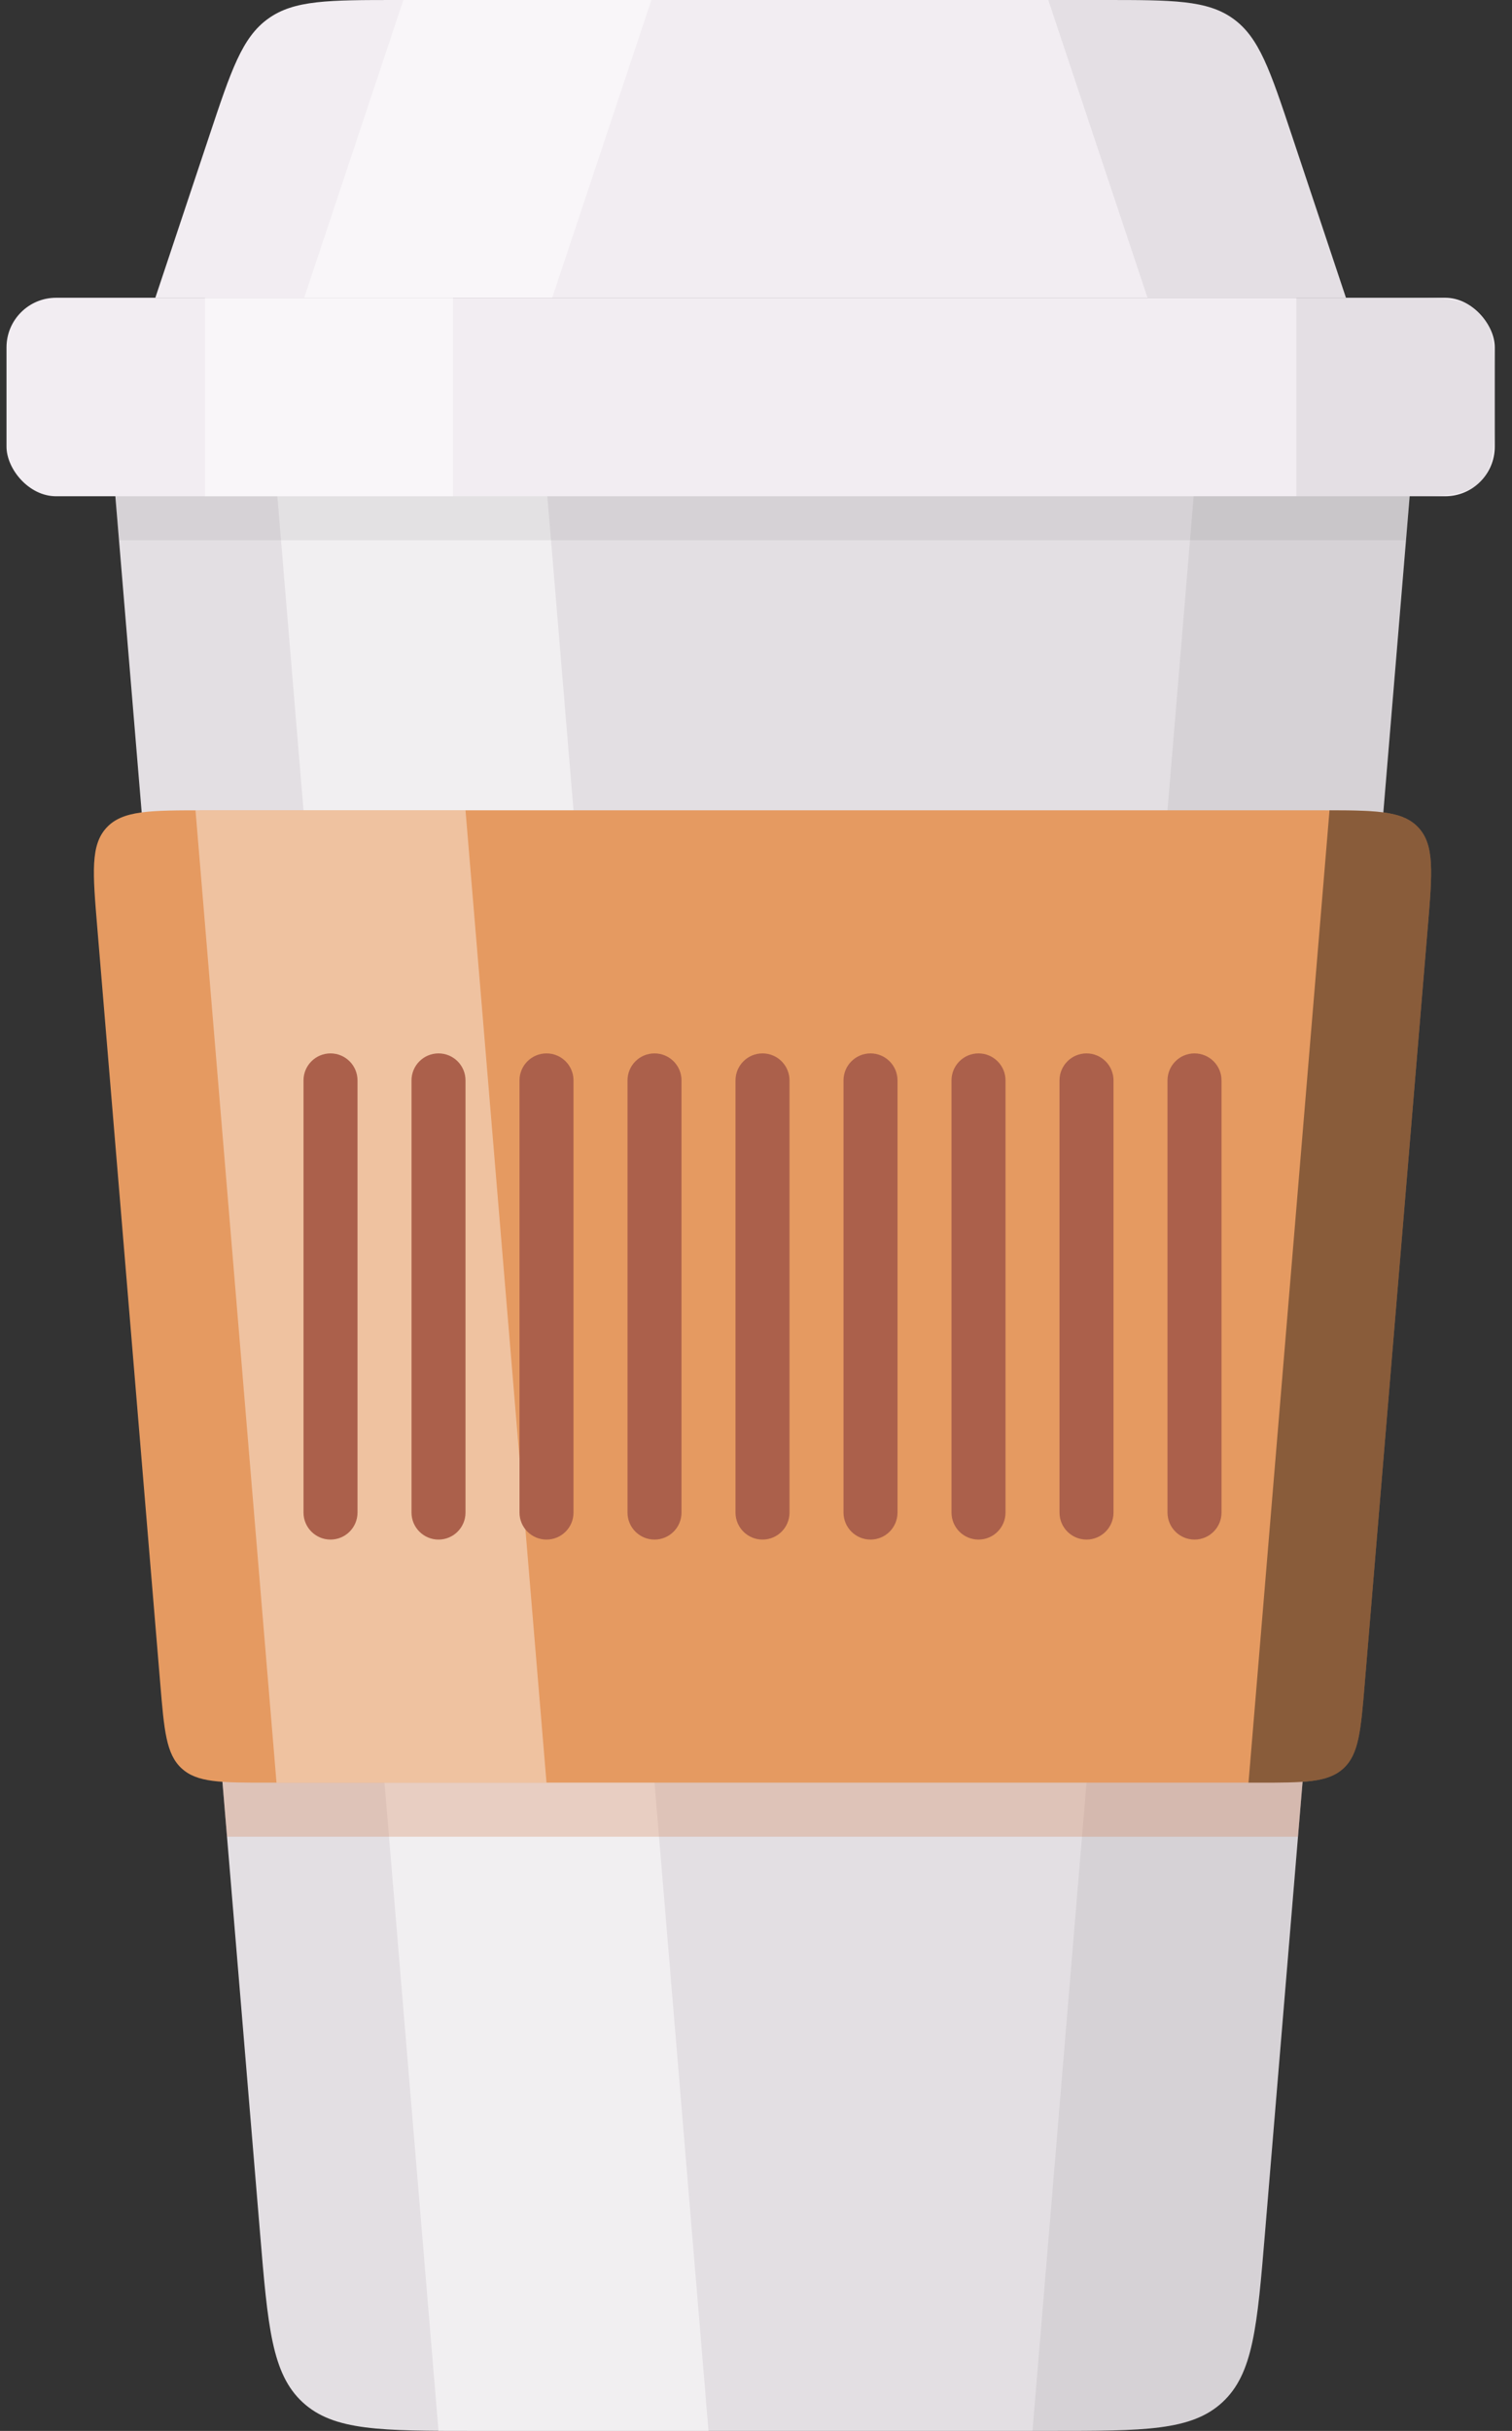 <svg width="56" height="90" viewBox="0 0 56 90" fill="none" xmlns="http://www.w3.org/2000/svg">
<rect x="0" y="0" width="56" height="90" fill="#333333" stroke="none"/>
<path d="M4.241 18H52.241L46.852 82.664C46.562 86.146 46.417 87.887 45.269 88.944C44.121 90 42.374 90 38.88 90H17.602C14.108 90 12.361 90 11.213 88.944C10.065 87.887 9.92 86.146 9.63 82.664L4.241 18Z" fill="#E3DFE3"/>
<path opacity="0.5" d="M10.241 18H20.241L26.241 90H16.241L10.241 18Z" fill="white"/>
<g opacity="0.06">
<path d="M52.241 18H44.241L38.241 90H38.88C42.374 90 44.121 90 45.269 88.944C46.417 87.887 46.562 86.146 46.852 82.664L52.241 18Z" fill="black" style="mix-blend-mode:soft-light"/>
</g>
<path fill-rule="evenodd" clip-rule="evenodd" d="M52.241 18H4.241L4.408 20H52.075L52.241 18Z" fill="black" fill-opacity="0.06"/>
<path fill-rule="evenodd" clip-rule="evenodd" d="M8.074 64L8.408 68H48.074L48.408 64H8.074ZM17.442 90H39.039L38.88 90H17.602L17.442 90Z" fill="#D27F55" fill-opacity="0.3"/>
<path fill-rule="evenodd" clip-rule="evenodd" d="M48.894 30C50.928 30 51.945 30 52.539 30.646C53.133 31.292 53.049 32.305 52.88 34.332L50.546 62.332C50.401 64.073 50.329 64.944 49.755 65.472C49.181 66 48.307 66 46.56 66H9.921C8.174 66 7.301 66 6.727 65.472C6.153 64.944 6.08 64.073 5.935 62.332L3.602 34.332C3.433 32.305 3.348 31.292 3.943 30.646C4.537 30 5.554 30 7.588 30H48.894Z" fill="#E59A61"/>
<g opacity="0.4">
<path fill-rule="evenodd" clip-rule="evenodd" d="M17.241 30L20.241 66H10.241L7.241 30H17.241Z" fill="white" style="mix-blend-mode:soft-light"/>
</g>
<path style="mix-blend-mode:soft-light" fill-rule="evenodd" clip-rule="evenodd" d="M46.241 66H46.561C48.308 66 49.181 66 49.755 65.472C50.329 64.943 50.402 64.073 50.547 62.332L52.88 34.332C53.049 32.305 53.134 31.291 52.539 30.646C51.98 30.038 51.046 30.002 49.241 30L46.241 66Z" fill="black" fill-opacity="0.4"/>
<path fill-rule="evenodd" clip-rule="evenodd" d="M11.241 40C11.241 39.448 11.689 39 12.241 39C12.793 39 13.241 39.448 13.241 40V56C13.241 56.552 12.793 57 12.241 57C11.689 57 11.241 56.552 11.241 56V40ZM15.241 40C15.241 39.448 15.689 39 16.241 39C16.794 39 17.241 39.448 17.241 40V56C17.241 56.552 16.794 57 16.241 57C15.689 57 15.241 56.552 15.241 56V40ZM20.241 39C19.689 39 19.241 39.448 19.241 40V56C19.241 56.552 19.689 57 20.241 57C20.794 57 21.241 56.552 21.241 56V40C21.241 39.448 20.794 39 20.241 39ZM23.241 40C23.241 39.448 23.689 39 24.241 39C24.794 39 25.241 39.448 25.241 40V56C25.241 56.552 24.794 57 24.241 57C23.689 57 23.241 56.552 23.241 56V40ZM28.241 39C27.689 39 27.241 39.448 27.241 40V56C27.241 56.552 27.689 57 28.241 57C28.794 57 29.241 56.552 29.241 56V40C29.241 39.448 28.794 39 28.241 39ZM31.241 40C31.241 39.448 31.689 39 32.241 39C32.794 39 33.241 39.448 33.241 40V56C33.241 56.552 32.794 57 32.241 57C31.689 57 31.241 56.552 31.241 56V40ZM36.241 39C35.689 39 35.241 39.448 35.241 40V56C35.241 56.552 35.689 57 36.241 57C36.794 57 37.241 56.552 37.241 56V40C37.241 39.448 36.794 39 36.241 39ZM39.241 40C39.241 39.448 39.689 39 40.241 39C40.794 39 41.241 39.448 41.241 40V56C41.241 56.552 40.794 57 40.241 57C39.689 57 39.241 56.552 39.241 56V40ZM44.241 39C43.689 39 43.241 39.448 43.241 40V56C43.241 56.552 43.689 57 44.241 57C44.794 57 45.241 56.552 45.241 56V40C45.241 39.448 44.794 39 44.241 39Z" fill="#AB604B" style="mix-blend-mode:darken"/>
<path d="M7.753 5.025C8.561 2.6 8.965 1.387 9.928 0.694C10.89 0 12.168 0 14.725 0L40.878 0C43.434 0 44.713 0 45.675 0.694C46.637 1.387 47.041 2.6 47.85 5.025L49.85 11.024L5.753 11.024L7.753 5.025Z" fill="#F2EDF2"/>
<path opacity="0.5" d="M14.94 0L24.127 0L20.452 11.024H11.266L14.94 0Z" fill="white"/>
<g opacity="0.06">
<path d="M42.501 11.024H49.85L47.851 5.025C47.042 2.6 46.638 1.387 45.676 0.693C44.713 -0 43.435 -0 40.878 -0H38.826L42.501 11.024Z" fill="black" style="mix-blend-mode:soft-light"/>
</g>
<rect x="0.241" y="11.024" width="55.121" height="7.349" rx="1.837" fill="#F2EDF2"/>
<path opacity="0.5" d="M7.591 11.024H16.778V18.373H7.591V11.024Z" fill="white"/>
<g opacity="0.06">
<path d="M48.013 11.024H51.687C53.42 11.024 54.286 11.024 54.824 11.562C55.362 12.1 55.362 12.966 55.362 14.699C55.362 16.431 55.362 17.297 54.824 17.835C54.286 18.373 53.42 18.373 51.687 18.373H48.013V11.024Z" fill="black" style="mix-blend-mode:soft-light"/>
</g>
</svg>
